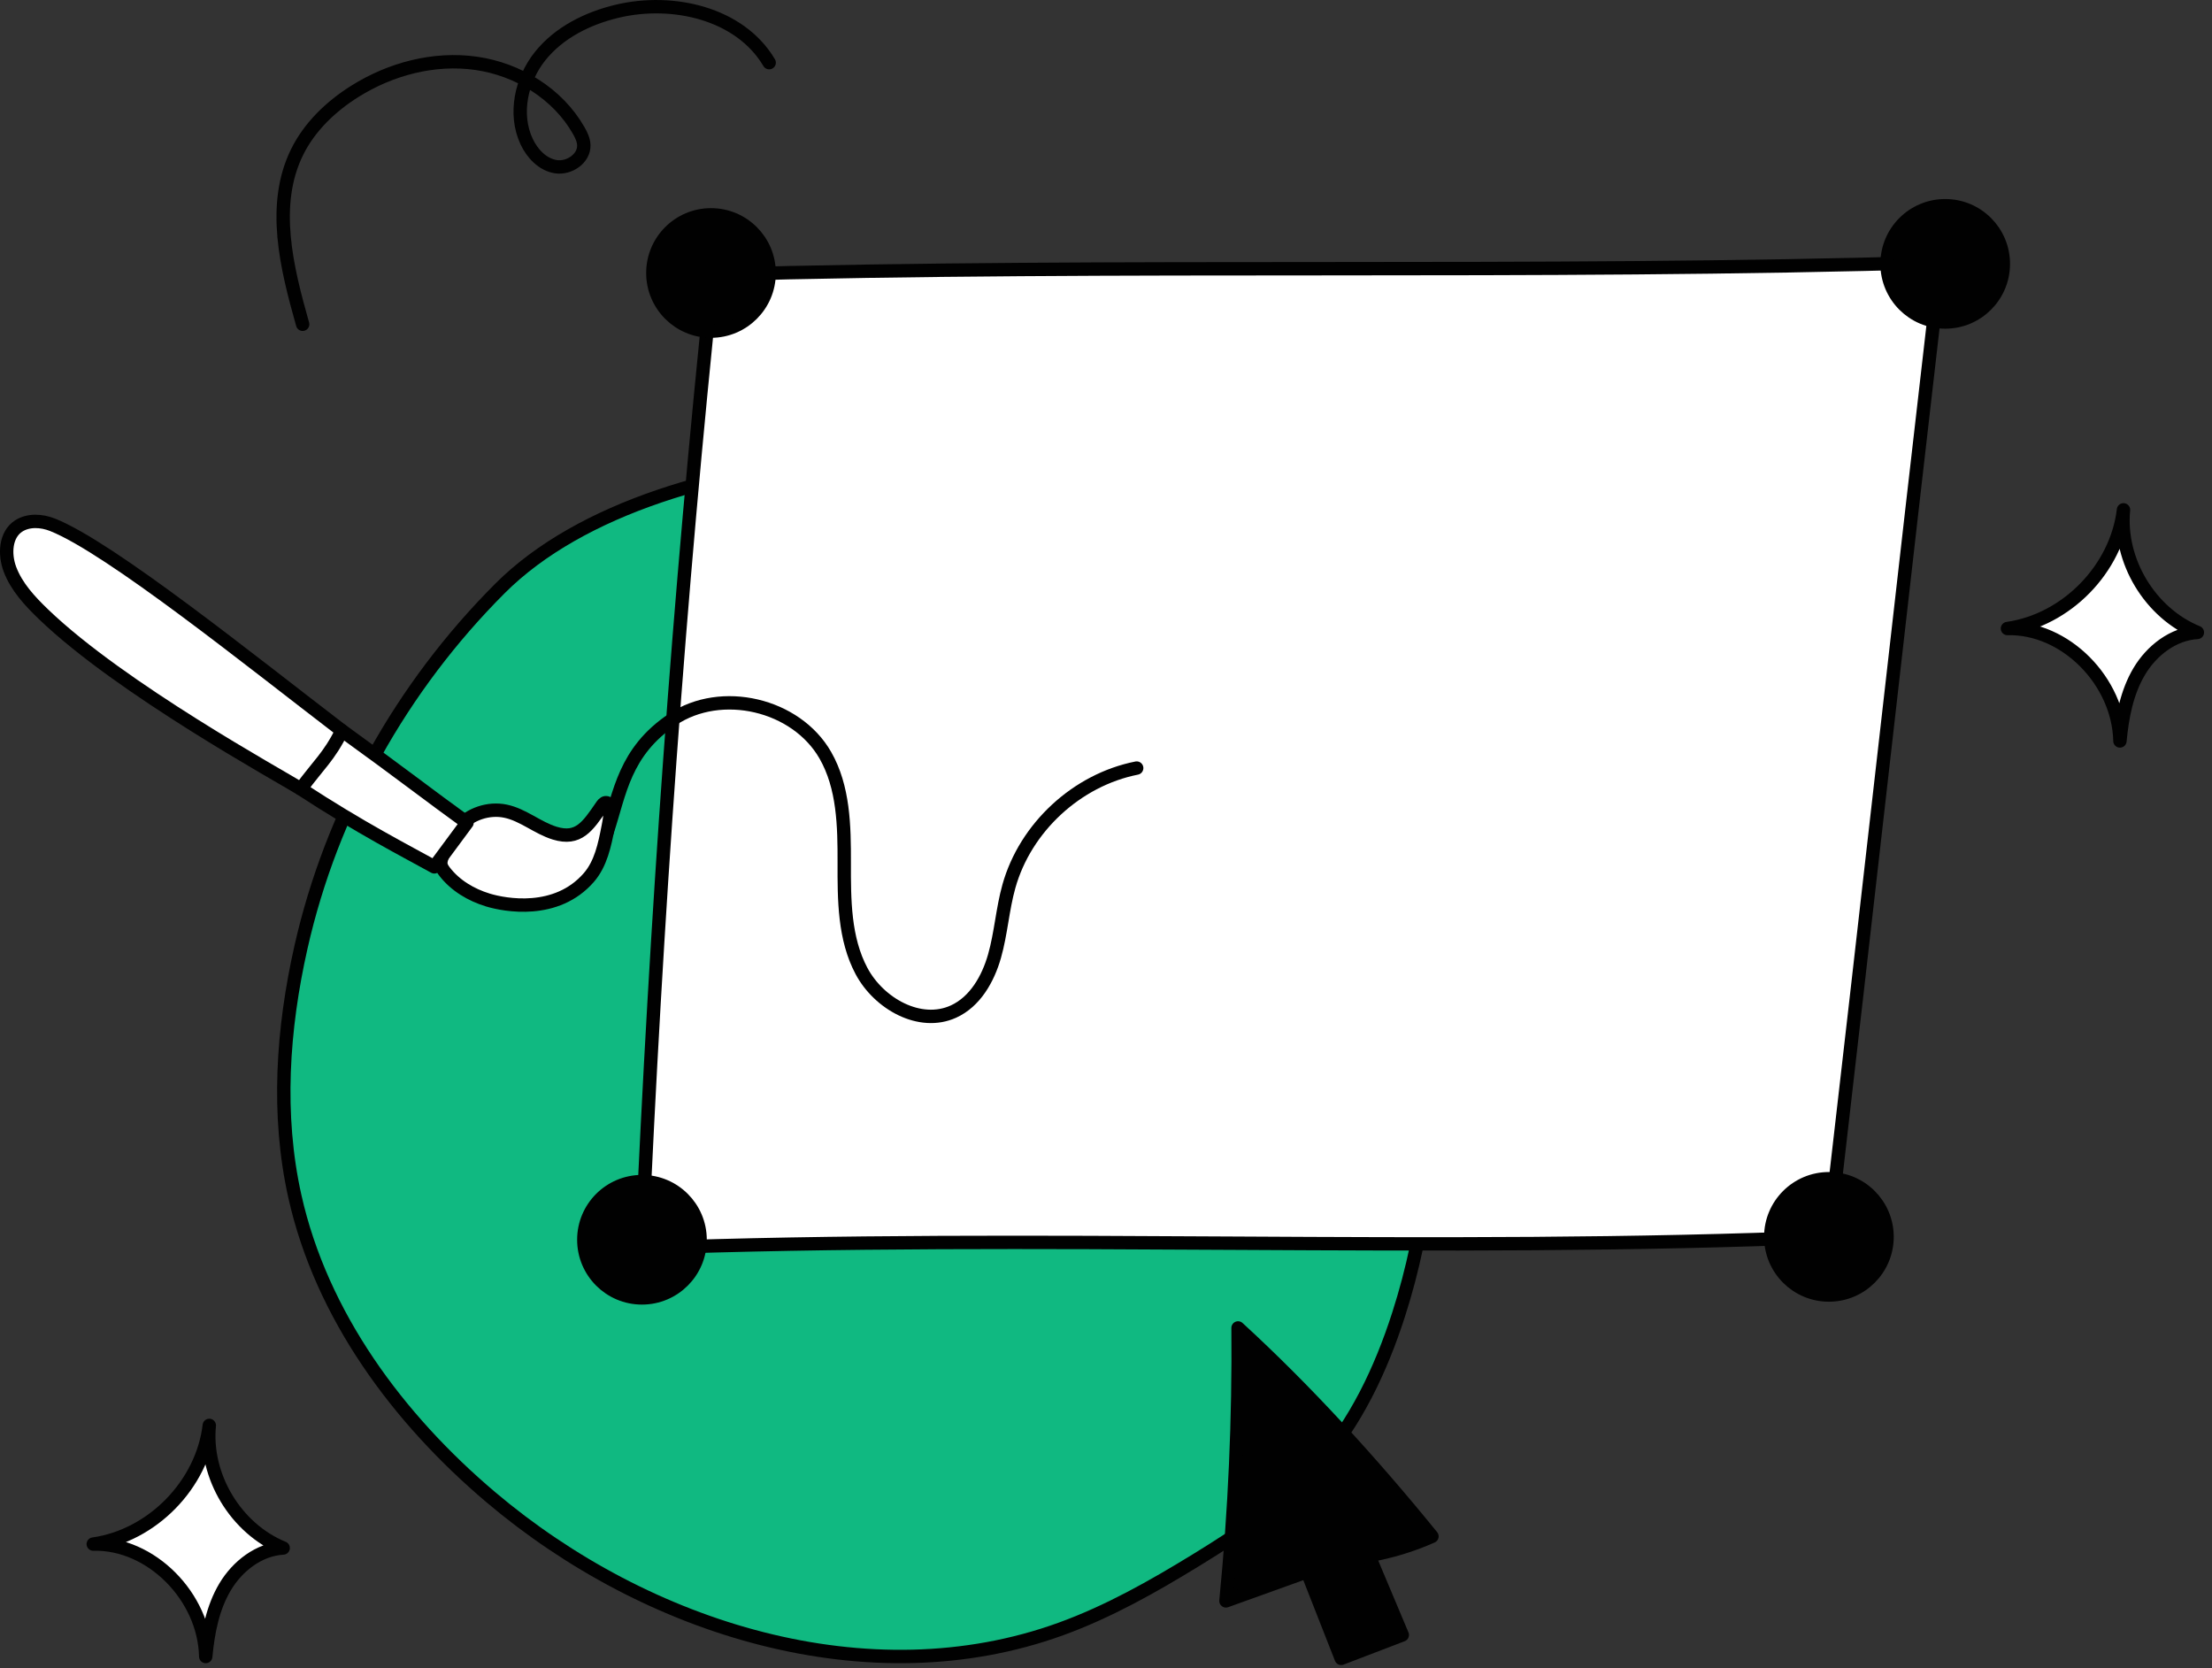 <svg width="248" height="187" viewBox="0 0 248 187" fill="none" xmlns="http://www.w3.org/2000/svg" style="width: 100%; height: 100%;">
<rect x="0" y="0" width="248" height="187" fill="#333333" stroke="none"/>
<g clip-path="url(#clip0_35_2778)">
<path d="M56.056 65.966C45.046 76.976 37.17 91.007 33.742 106.195C31.675 115.355 31.011 124.965 33.061 134.129C36.042 147.458 44.613 159.033 55.04 167.854C72.526 182.646 97.406 190.428 118.937 182.618C124.278 180.681 129.256 177.868 134.099 174.897C139 171.891 143.853 168.658 147.679 164.367C151.983 159.541 154.812 153.558 156.794 147.403C163.316 127.153 160.942 104.661 152.702 85.047C148.404 74.817 142.381 65.035 133.636 58.205C120.016 47.567 74.13 47.892 56.056 65.966Z" fill="#10b981" stroke="#010101" stroke-width="1.5" stroke-linecap="round" stroke-linejoin="round"></path>
<path d="M205.049 138.659C209.216 102.67 213.384 65.387 217.551 29.398C172.015 30.785 125.964 29.487 79.914 30.78C76.118 66.87 73.56 103.058 71.932 139.927C116.483 138.279 161.035 140.516 205.049 138.659Z" fill="white" stroke="#010101" stroke-width="1.5" stroke-linecap="round" stroke-linejoin="round"></path>
<path d="M225.067 70.461C231.673 69.529 237.292 63.783 238.077 57.158C237.517 62.863 241.053 68.731 246.359 70.901C243.642 71.055 241.237 72.927 239.845 75.265C238.453 77.603 237.933 80.355 237.678 83.064C237.532 76.349 231.533 70.294 225.067 70.461Z" fill="white" stroke="#010101" stroke-width="1.5" stroke-linecap="round" stroke-linejoin="round"></path>
<path d="M10.455 173.1C17.061 172.168 22.68 166.422 23.465 159.797C22.905 165.502 26.441 171.37 31.747 173.54C29.03 173.694 26.625 175.566 25.233 177.904C23.841 180.242 23.321 182.994 23.066 185.703C22.92 178.988 16.922 172.933 10.456 173.1H10.455Z" fill="white" stroke="#010101" stroke-width="1.5" stroke-linecap="round" stroke-linejoin="round"></path>
<path d="M33.931 36.353C32.136 30.014 30.392 22.979 33.3 17.067C34.702 14.216 37.088 11.932 39.779 10.243C43.801 7.718 48.674 6.429 53.375 7.098C58.076 7.767 62.536 10.507 64.884 14.635C65.169 15.137 65.429 15.677 65.454 16.254C65.518 17.762 63.82 18.916 62.329 18.687C60.837 18.458 59.671 17.221 59.035 15.853C57.604 12.773 58.432 8.954 60.551 6.3C62.67 3.646 65.886 2.049 69.19 1.261C75.439 -0.228 82.961 1.498 86.236 7.024" stroke="#010101" stroke-width="1.5" stroke-linecap="round" stroke-linejoin="round"></path>
<path d="M68.076 93.243C69.499 88.933 69.987 84.271 75.408 80.646C80.871 76.993 89.254 78.956 92.526 84.655C94.587 88.244 94.663 92.597 94.653 96.735C94.643 100.873 94.645 105.211 96.592 108.864C98.539 112.517 103.136 115.119 106.902 113.402C109.326 112.297 110.777 109.742 111.504 107.179C112.231 104.616 112.394 101.92 113.114 99.356C114.962 92.764 120.725 87.435 127.44 86.105" stroke="#010101" stroke-width="1.5" stroke-linecap="round" stroke-linejoin="round"></path>
<path d="M138.806 148.87C138.899 159.084 138.446 169.303 137.449 179.468C140.483 178.376 143.518 177.285 146.552 176.193C147.825 179.432 149.098 182.672 150.37 185.911C152.652 185.036 154.935 184.162 157.217 183.287C155.968 180.319 154.719 177.351 153.47 174.383C155.905 173.964 158.287 173.24 160.544 172.234C153.669 163.772 146.284 155.726 138.805 148.869L138.806 148.87Z" fill="#010101" stroke="#010101" stroke-width="1.5" stroke-linecap="round" stroke-linejoin="round"></path>
<path d="M33.728 88.441C31.386 86.983 13.571 77.222 4.888 68.873C3.353 67.397 1.85 65.789 1.105 63.794C0.487 62.139 0.594 59.96 2.068 58.984C3.169 58.255 4.67 58.346 5.896 58.835C12.402 61.432 28.211 74.17 38.33 81.908C38.733 82.216 34.153 88.705 33.728 88.441Z" fill="white" stroke="#010101" stroke-width="1.5" stroke-linecap="round" stroke-linejoin="round"></path>
<path d="M51.413 92.703C52.688 91.242 54.776 90.541 56.675 90.936C58.656 91.349 60.265 92.812 62.2 93.403C64.857 94.215 65.886 92.656 67.457 90.365C67.572 90.197 67.707 90.006 67.91 89.984C68.256 89.948 68.419 90.402 68.423 90.75C68.431 91.408 68.307 92.059 68.182 92.706C67.795 94.716 67.361 96.827 66.02 98.373C62.381 102.568 56.589 101.471 54.706 100.899C52.823 100.327 51.048 99.276 49.846 97.718C49.658 97.474 49.479 97.207 49.435 96.902C49.393 96.612 49.477 96.319 49.575 96.043C50.032 94.744 50.722 93.496 51.413 92.703Z" fill="white" stroke="#010101" stroke-width="1.5" stroke-linecap="round" stroke-linejoin="round"></path>
<path d="M52.36 92.233L48.7 97.179C45.658 95.497 40.342 92.776 33.729 88.44C35.691 85.756 36.934 84.779 38.331 81.907C45.078 86.779 48.152 89.193 52.361 92.232L52.36 92.233Z" fill="white" stroke="#010101" stroke-width="1.5" stroke-linecap="round" stroke-linejoin="round"></path>
<path d="M218.087 36.099C221.687 36.099 224.606 33.18 224.606 29.58C224.606 25.98 221.687 23.061 218.087 23.061C214.487 23.061 211.568 25.98 211.568 29.58C211.568 33.18 214.487 36.099 218.087 36.099Z" fill="#010101" stroke="#010101" stroke-width="1.5" stroke-linecap="round" stroke-linejoin="round"></path>
<path d="M205.049 145.178C208.649 145.178 211.568 142.259 211.568 138.659C211.568 135.059 208.649 132.14 205.049 132.14C201.449 132.14 198.53 135.059 198.53 138.659C198.53 142.259 201.449 145.178 205.049 145.178Z" fill="#010101" stroke="#010101" stroke-width="1.5" stroke-linecap="round" stroke-linejoin="round"></path>
<path d="M71.974 145.502C75.574 145.502 78.493 142.583 78.493 138.983C78.493 135.383 75.574 132.464 71.974 132.464C68.374 132.464 65.455 135.383 65.455 138.983C65.455 142.583 68.374 145.502 71.974 145.502Z" fill="#010101" stroke="#010101" stroke-width="1.5" stroke-linecap="round" stroke-linejoin="round"></path>
<path d="M79.714 37.122C83.314 37.122 86.233 34.203 86.233 30.603C86.233 27.003 83.314 24.084 79.714 24.084C76.114 24.084 73.195 27.003 73.195 30.603C73.195 34.203 76.114 37.122 79.714 37.122Z" fill="#010101" stroke="#010101" stroke-width="1.5" stroke-linecap="round" stroke-linejoin="round"></path>
</g>
<defs>
<clipPath id="clip0_35_2778">
<rect width="247.109" height="186.661" fill="white"></rect>
</clipPath>
</defs>
</svg>